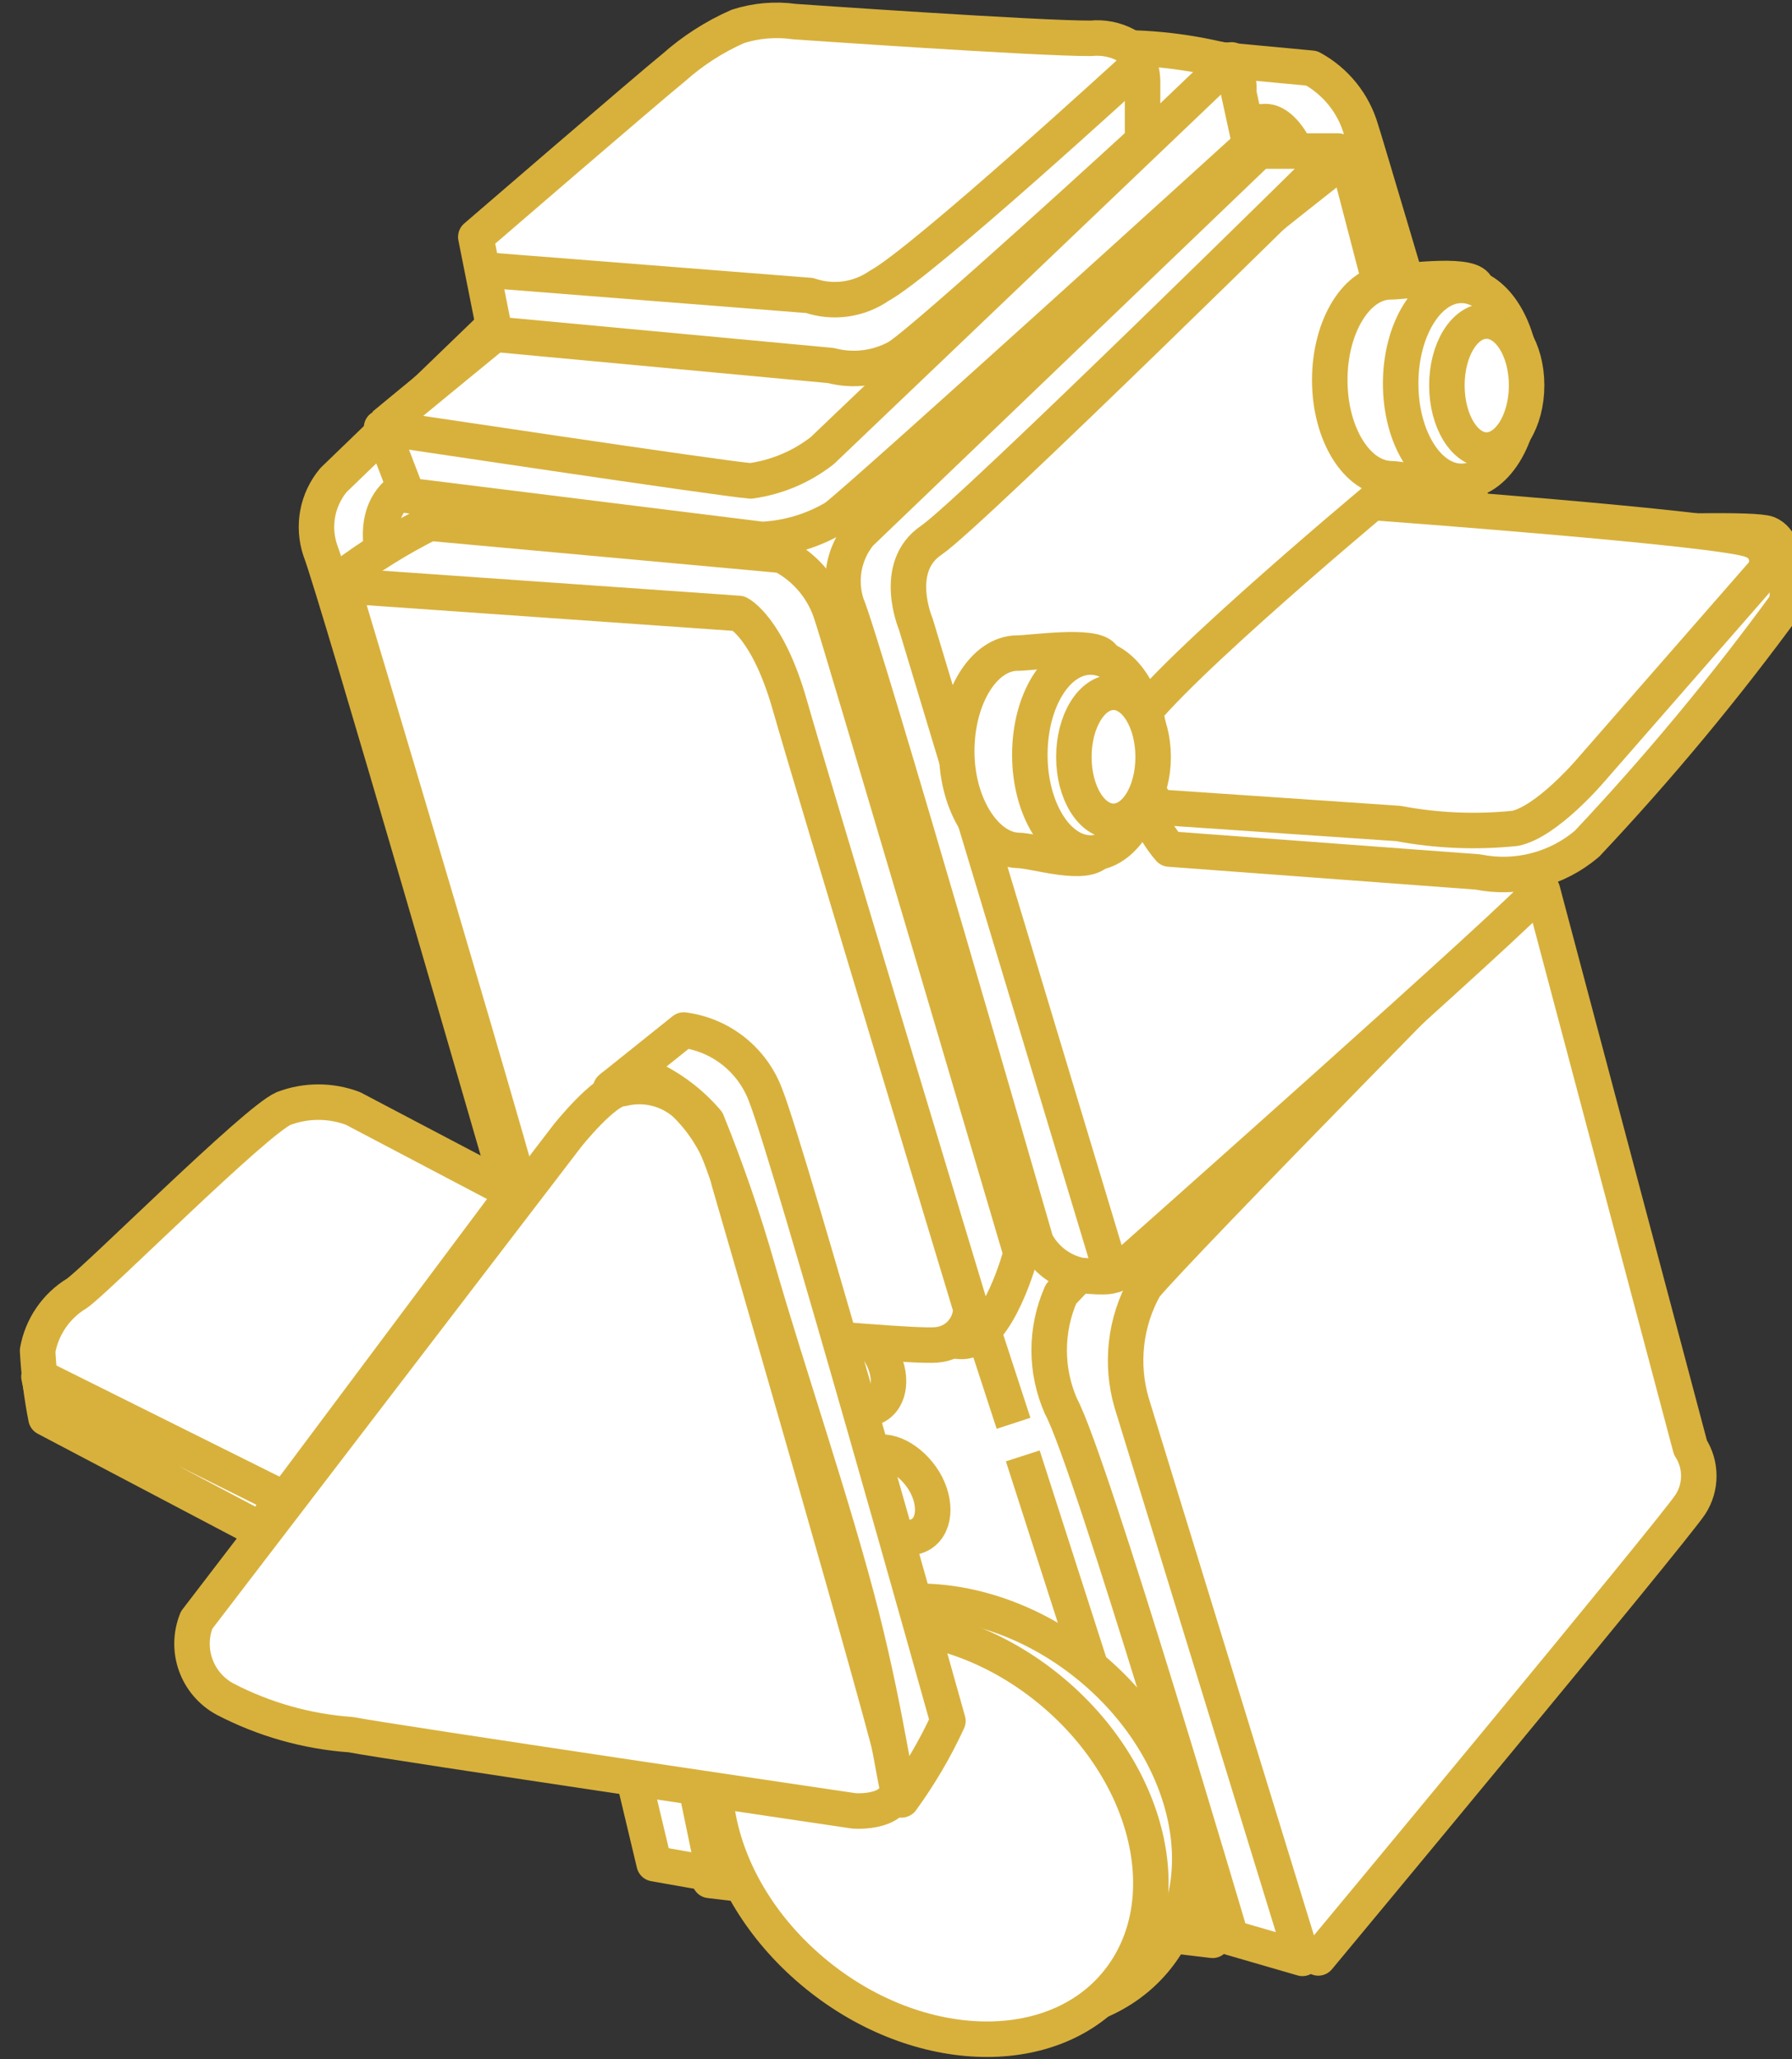 <svg width="101" height="116" viewBox="0 0 101 116" fill="none" xmlns="http://www.w3.org/2000/svg">
<rect x="0" y="0" width="101" height="116" fill="#333333" stroke="none"/>
<g clip-path="url(#clip0_639_4762)">
<path d="M34.09 77.127L39.997 105.928L68.344 109.302L59.706 66.782L48.437 66.038L34.09 77.127Z" fill="white" stroke="#D8B13C" stroke-width="2" stroke-linejoin="round"/>
<path d="M30.118 76.705L36.87 104.985L40.246 105.581L34.462 77.747L30.118 76.705Z" fill="white" stroke="#D8B13C" stroke-width="2" stroke-linejoin="round"/>
<path d="M44.391 93.425C47.99 88.985 55.586 89.158 61.319 93.797C67.053 98.436 68.766 105.829 65.192 110.294C61.617 114.76 53.997 114.586 48.263 109.922C42.529 105.258 40.668 97.891 44.391 93.425Z" fill="white" stroke="#D8B13C" stroke-width="2" stroke-linejoin="round"/>
<path d="M42.182 94.765C45.781 90.299 53.376 90.473 59.11 95.137C64.844 99.801 66.582 107.169 63.007 111.634C59.433 116.099 51.813 115.926 46.054 111.262C40.295 106.598 38.558 99.23 42.182 94.765Z" fill="white" stroke="#D8B13C" stroke-width="2" stroke-linejoin="round"/>
<path d="M48.983 82.014C49.777 81.468 51.093 82.014 51.937 83.204C52.781 84.395 52.781 85.859 51.937 86.405C51.093 86.95 49.802 86.405 48.983 85.214C48.164 84.023 48.114 82.559 48.983 82.014Z" fill="white" stroke="#D8B13C" stroke-width="2" stroke-linejoin="round"/>
<path d="M46.476 74.77C47.295 74.224 48.611 74.77 49.455 75.986C50.299 77.201 50.274 78.615 49.455 79.161C48.636 79.707 47.32 79.161 46.501 77.97C45.682 76.779 45.632 75.341 46.476 74.77Z" fill="white" stroke="#D8B13C" stroke-width="2" stroke-linejoin="round"/>
<path d="M54.072 1.985L73.929 3.845C74.597 4.208 75.187 4.7 75.664 5.291C76.141 5.883 76.496 6.564 76.709 7.293C76.957 7.988 87.358 43.165 87.358 43.165C87.358 43.165 86.067 47.953 84.106 48.127C82.145 48.3 67.599 43.165 67.599 43.165C67.599 43.165 66.036 43.711 65.465 40.684C64.894 37.658 50.423 10.245 49.082 5.954C50.636 4.5 52.305 3.172 54.072 1.985Z" fill="white" stroke="#D8B13C" stroke-width="2" stroke-linejoin="round"/>
<path d="M49.033 5.582L71.149 6.872C71.149 6.872 72.638 6.301 73.879 10.667C75.121 15.033 84.528 46.266 84.528 46.266C84.523 46.8 84.315 47.312 83.946 47.699C83.577 48.086 83.076 48.319 82.542 48.35C80.556 48.523 62.486 46.638 62.486 46.638C62.486 46.638 60.898 47.184 60.352 44.157C59.805 41.131 49.033 5.582 49.033 5.582Z" fill="white" stroke="#D8B13C" stroke-width="2" stroke-linejoin="round"/>
<path d="M46.178 5.805L56.305 44.654C56.305 44.654 57.174 46.465 56.926 47.134C56.678 47.804 33.072 68.717 33.072 68.717L30.242 66.236L20.314 32.944L20.488 28.157C21.245 27.022 22.075 25.937 22.97 24.907C28.257 19.846 46.178 5.805 46.178 5.805Z" fill="white" stroke="#D8B13C" stroke-width="2" stroke-linejoin="round"/>
<path d="M45.632 5.482H41.139L18.8 27.04C18.345 27.582 18.037 28.232 17.907 28.927C17.777 29.622 17.828 30.34 18.055 31.009C18.899 33.143 28.679 66.98 28.679 66.98C28.927 67.458 29.279 67.875 29.708 68.201C30.137 68.527 30.633 68.754 31.161 68.866C32.873 69.039 32.973 68.866 32.973 68.866L21.878 32.25C21.878 32.25 20.488 29.025 22.721 27.536C24.955 26.048 45.632 5.482 45.632 5.482Z" fill="white" stroke="#D8B13C" stroke-width="2" stroke-linejoin="round"/>
<path d="M24.211 29.471L44.068 31.282C44.749 31.635 45.351 32.123 45.838 32.716C46.324 33.309 46.685 33.994 46.898 34.73C47.171 35.425 57.547 70.602 57.547 70.602C57.547 70.602 56.281 75.415 54.295 75.564C52.309 75.713 37.813 70.478 37.813 70.478C37.813 70.478 36.225 70.999 35.678 67.997C35.133 64.996 20.612 36.938 19.296 32.523C20.838 31.358 22.483 30.337 24.211 29.471Z" fill="white" stroke="#D8B13C" stroke-width="2" stroke-linejoin="round"/>
<path d="M19.296 32.994L41.636 34.557C41.636 34.557 43.274 35.351 44.515 39.717C45.756 44.083 54.717 73.703 54.717 73.703C54.712 74.231 54.506 74.737 54.142 75.119C53.778 75.501 53.283 75.731 52.756 75.762C50.77 75.936 32.675 74.075 32.675 74.075C32.675 74.075 31.087 74.596 30.54 71.594C29.994 68.593 19.296 32.994 19.296 32.994Z" fill="white" stroke="#D8B13C" stroke-width="2" stroke-linejoin="round"/>
<path d="M35.083 61.324C34.09 61.324 31.98 63.979 31.98 63.979L11.08 91.267C10.755 92.073 10.736 92.971 11.029 93.789C11.322 94.608 11.905 95.29 12.669 95.707C14.872 96.856 17.289 97.54 19.768 97.717C21.927 98.139 48.114 102.009 48.114 102.009C48.114 102.009 50.894 102.257 50.596 100.247C50.299 98.238 41.09 66.559 41.09 66.559C40.7 64.888 39.839 63.363 38.608 62.168C38.131 61.754 37.562 61.461 36.949 61.315C36.335 61.168 35.695 61.171 35.083 61.324Z" fill="white" stroke="#D8B13C" stroke-width="2" stroke-linejoin="round"/>
<path d="M34.413 61.324L38.533 58.025C39.564 58.159 40.539 58.571 41.353 59.218C42.166 59.865 42.788 60.722 43.15 61.696C44.54 65.194 53.426 96.948 53.426 96.948C52.705 98.51 51.832 99.997 50.82 101.388C50.572 101.587 50.075 97.022 48.561 91.044C47.047 85.065 44.341 77.176 42.703 71.471C41.9 68.66 40.947 65.894 39.849 63.185C38.949 62.13 37.831 61.284 36.572 60.704C36.189 60.63 35.793 60.648 35.418 60.756C35.043 60.864 34.698 61.058 34.413 61.324Z" fill="white" stroke="#D8B13C" stroke-width="2" stroke-linejoin="round"/>
<path d="M21.629 23.964C21.629 23.964 47.444 2.63 48.735 2.481C49.455 2.332 56.43 2.481 61.692 2.729C64.196 2.591 66.707 2.834 69.138 3.448C69.337 3.696 70.677 4.837 68.965 6.872C63.404 13.47 47.866 25.998 47.866 25.998L43.398 28.603L37.888 27.462L22.101 25.477" fill="white"/>
<path d="M21.629 23.964C21.629 23.964 47.444 2.63 48.735 2.481C49.455 2.332 56.43 2.481 61.692 2.729C64.196 2.591 66.707 2.834 69.138 3.448C69.337 3.696 70.677 4.837 68.965 6.872C63.404 13.47 47.866 25.998 47.866 25.998L43.398 28.603L37.888 27.462L22.101 25.477" stroke="#D8B13C" stroke-width="2" stroke-linejoin="round"/>
<path d="M21.505 24.088L22.97 27.909L42.951 30.389C44.406 30.32 45.821 29.894 47.072 29.149C48.66 27.958 70.454 8.162 70.454 8.162L69.411 3.374L46.352 25.378C45.179 26.297 43.782 26.887 42.306 27.09C40.668 26.966 21.505 24.088 21.505 24.088Z" fill="white" stroke="#D8B13C" stroke-width="2" stroke-linejoin="round"/>
<path d="M28.952 67.204L19.892 62.441C18.636 61.968 17.251 61.968 15.995 62.441C14.406 63.11 5.396 72.14 4.329 72.86C3.752 73.209 3.257 73.678 2.876 74.234C2.495 74.79 2.237 75.421 2.119 76.085C2.187 77.359 2.344 78.628 2.591 79.88L14.704 86.256L28.952 67.204Z" fill="white" stroke="#D8B13C" stroke-width="2" stroke-linejoin="round"/>
<path d="M2.194 77.548L15.846 84.346L14.778 86.206L2.665 79.806L2.194 77.548Z" fill="white" stroke="#D8B13C" stroke-width="2" stroke-linejoin="round"/>
<path d="M44.763 1.216C43.697 1.066 42.611 1.16 41.586 1.488C40.274 2.066 39.059 2.844 37.987 3.796C36.572 4.937 26.817 13.347 26.817 13.347L27.909 18.829L46.824 20.59C48.095 20.924 49.446 20.755 50.596 20.119C52.26 19.077 64.397 7.938 64.397 7.938V4.54C64.388 4.164 64.302 3.794 64.144 3.452C63.986 3.111 63.76 2.806 63.479 2.555C62.872 2.227 62.18 2.089 61.493 2.158C58.614 2.183 44.763 1.216 44.763 1.216Z" fill="white" stroke="#D8B13C" stroke-width="2" stroke-linejoin="round"/>
<path d="M27.636 15.232L45.632 16.646C46.283 16.868 46.977 16.934 47.658 16.84C48.339 16.745 48.989 16.491 49.554 16.1C52.036 14.761 64.1 3.696 64.1 3.696" fill="white"/>
<path d="M27.636 15.232L45.632 16.646C46.283 16.868 46.977 16.934 47.658 16.84C48.339 16.745 48.989 16.491 49.554 16.1C52.036 14.761 64.1 3.696 64.1 3.696" stroke="#D8B13C" stroke-width="2" stroke-linejoin="round"/>
<path d="M83.808 61.771C83.808 61.771 72.439 74.001 71.397 75.588C70.355 77.176 70.727 76.903 71 78.987C71.273 81.071 75.716 95.782 75.79 96.353C75.865 96.923 79.812 99.032 81.202 98.213C82.592 97.394 89.691 83.056 89.691 83.056C89.691 83.056 90.758 80.327 90.138 79.037C89.517 77.747 86.538 64.5 86.538 64.5C86.538 64.5 88.201 63.086 87.506 62.341C86.811 61.597 83.808 61.771 83.808 61.771Z" fill="white" stroke="#D8B13C" stroke-width="2" stroke-linejoin="round"/>
<path d="M87.134 62.664C87.134 62.664 75.766 74.894 74.723 76.482C73.681 78.069 74.053 77.796 74.326 79.88C74.599 81.964 79.042 96.675 79.117 97.246C79.206 97.48 79.35 97.689 79.536 97.858C79.722 98.026 79.945 98.147 80.187 98.213C80.429 98.278 80.683 98.285 80.929 98.234C81.174 98.182 81.404 98.073 81.599 97.915C83.014 97.072 93.042 83.949 93.042 83.949C93.042 83.949 94.109 81.22 93.489 79.93C92.868 78.64 89.79 65.591 89.79 65.591C89.504 64.854 89.101 64.167 88.599 63.557C88.232 63.095 87.713 62.778 87.134 62.664Z" fill="white" stroke="#D8B13C" stroke-width="2" stroke-linejoin="round"/>
<path d="M86.936 50.161L95.276 81.542C95.584 82.019 95.747 82.575 95.747 83.142C95.747 83.71 95.584 84.266 95.276 84.743C94.208 86.355 74.301 110.294 74.301 110.294L70.677 108.31L61.295 74.745L81.152 51.649L86.936 50.161Z" fill="white" stroke="#D8B13C" stroke-width="2" stroke-linejoin="round"/>
<path d="M81.425 50.161L59.805 72.885C59.362 73.885 59.133 74.966 59.133 76.06C59.133 77.154 59.362 78.235 59.805 79.235C61.468 82.287 69.387 109.153 69.387 109.153L73.408 110.319L63.777 79.012C63.464 77.929 63.368 76.795 63.496 75.675C63.624 74.555 63.972 73.472 64.522 72.488C66.383 70.205 86.017 50.31 86.017 50.31L81.425 50.161Z" fill="white" stroke="#D8B13C" stroke-width="2" stroke-linejoin="round"/>
<path d="M75.915 8.831L86.067 47.755C86.067 47.755 86.936 49.565 86.687 50.235C86.439 50.905 62.834 71.818 62.834 71.818L59.979 69.337L50.05 36.07L50.199 31.258C51 30.122 51.871 29.037 52.806 28.008C57.894 22.922 75.915 8.831 75.915 8.831Z" fill="white" stroke="#D8B13C" stroke-width="2" stroke-linejoin="round"/>
<path d="M75.418 8.509H70.95L48.462 30.067C48.015 30.613 47.713 31.263 47.583 31.956C47.453 32.65 47.499 33.365 47.717 34.036C48.611 36.07 58.39 69.957 58.39 69.957C58.639 70.435 58.991 70.852 59.42 71.178C59.849 71.504 60.345 71.731 60.873 71.843C62.585 72.016 62.684 71.843 62.684 71.843L51.614 35.152C51.614 35.152 50.249 31.952 52.483 30.439C54.717 28.926 75.418 8.509 75.418 8.509Z" fill="white" stroke="#D8B13C" stroke-width="2" stroke-linejoin="round"/>
<path d="M74.947 21.409C74.947 18.358 76.486 15.877 78.372 15.877C79.141 15.877 82.592 15.356 83.163 16.05C83.734 16.745 81.797 19.598 81.797 21.409C81.797 23.22 83.609 25.974 82.989 26.966C82.368 27.958 79.315 26.966 78.372 26.966C76.486 26.916 74.947 24.46 74.947 21.409Z" fill="white" stroke="#D8B13C" stroke-width="2" stroke-linejoin="round"/>
<path d="M78.943 21.607C78.943 18.556 80.482 16.075 82.368 16.075C84.255 16.075 85.794 18.556 85.794 21.607C85.794 24.659 84.255 27.115 82.368 27.115C80.482 27.115 78.943 24.659 78.943 21.607Z" fill="white" stroke="#D8B13C" stroke-width="2" stroke-linejoin="round"/>
<path d="M81.549 21.707C81.549 19.697 82.542 18.085 83.783 18.085C85.024 18.085 86.042 19.697 86.042 21.707C86.042 23.716 85.024 25.353 83.783 25.353C82.542 25.353 81.549 23.716 81.549 21.707Z" fill="white" stroke="#D8B13C" stroke-width="2" stroke-linejoin="round"/>
<path d="M77.9 30.637C77.9 30.637 64.596 41.751 64.298 43.636C64.327 45.18 64.898 46.664 65.912 47.829L83.287 49.119C84.366 49.337 85.481 49.308 86.547 49.033C87.614 48.758 88.604 48.244 89.443 47.531C93.479 43.248 97.243 38.716 100.712 33.962C100.712 33.962 101.034 30.637 99.644 30.067C98.254 29.496 77.9 30.637 77.9 30.637Z" fill="white" stroke="#D8B13C" stroke-width="2" stroke-linejoin="round"/>
<path d="M77.354 28.305C77.354 28.305 64.05 39.419 63.727 41.304C63.772 42.837 64.341 44.309 65.341 45.472L78.819 46.39C80.987 46.8 83.202 46.891 85.397 46.663C87.184 46.291 89.616 43.438 89.616 43.438L99.396 32.25C99.496 32.092 99.558 31.913 99.577 31.727C99.597 31.542 99.573 31.354 99.508 31.179C99.444 31.004 99.339 30.846 99.204 30.718C99.068 30.589 98.904 30.494 98.726 30.439C97.336 29.769 77.354 28.305 77.354 28.305Z" fill="white" stroke="#D8B13C" stroke-width="2" stroke-linejoin="round"/>
<path d="M53.923 42.322C53.923 39.27 55.462 36.79 57.348 36.79C58.117 36.79 61.568 36.269 62.139 36.963C62.709 37.658 60.773 40.511 60.773 42.322C60.773 44.133 62.585 46.886 61.94 47.903C61.295 48.92 58.291 47.903 57.348 47.903C55.561 47.829 53.923 45.373 53.923 42.322Z" fill="white" stroke="#D8B13C" stroke-width="2" stroke-linejoin="round"/>
<path d="M58.043 42.52C58.043 39.469 59.557 37.013 61.468 37.013C63.38 37.013 64.869 39.494 64.869 42.52C64.869 45.547 63.355 48.052 61.468 48.052C59.582 48.052 58.043 45.571 58.043 42.52Z" fill="white" stroke="#D8B13C" stroke-width="2" stroke-linejoin="round"/>
<path d="M60.525 42.644C60.525 40.635 61.518 38.997 62.759 38.997C64 38.997 64.993 40.635 64.993 42.644C64.993 44.654 64 46.266 62.759 46.266C61.518 46.266 60.525 44.654 60.525 42.644Z" fill="white" stroke="#D8B13C" stroke-width="2" stroke-linejoin="round"/>
<path d="M57.646 82.014L61.493 93.971" stroke="#D8B13C" stroke-width="2" stroke-linejoin="round"/>
<path d="M55.561 75.39L57.125 80.178" stroke="#D8B13C" stroke-width="2" stroke-linejoin="round"/>
</g>
<defs>
<clipPath id="clip0_639_4762">
<rect width="101" height="116" fill="white"/>
</clipPath>
</defs>
</svg>
